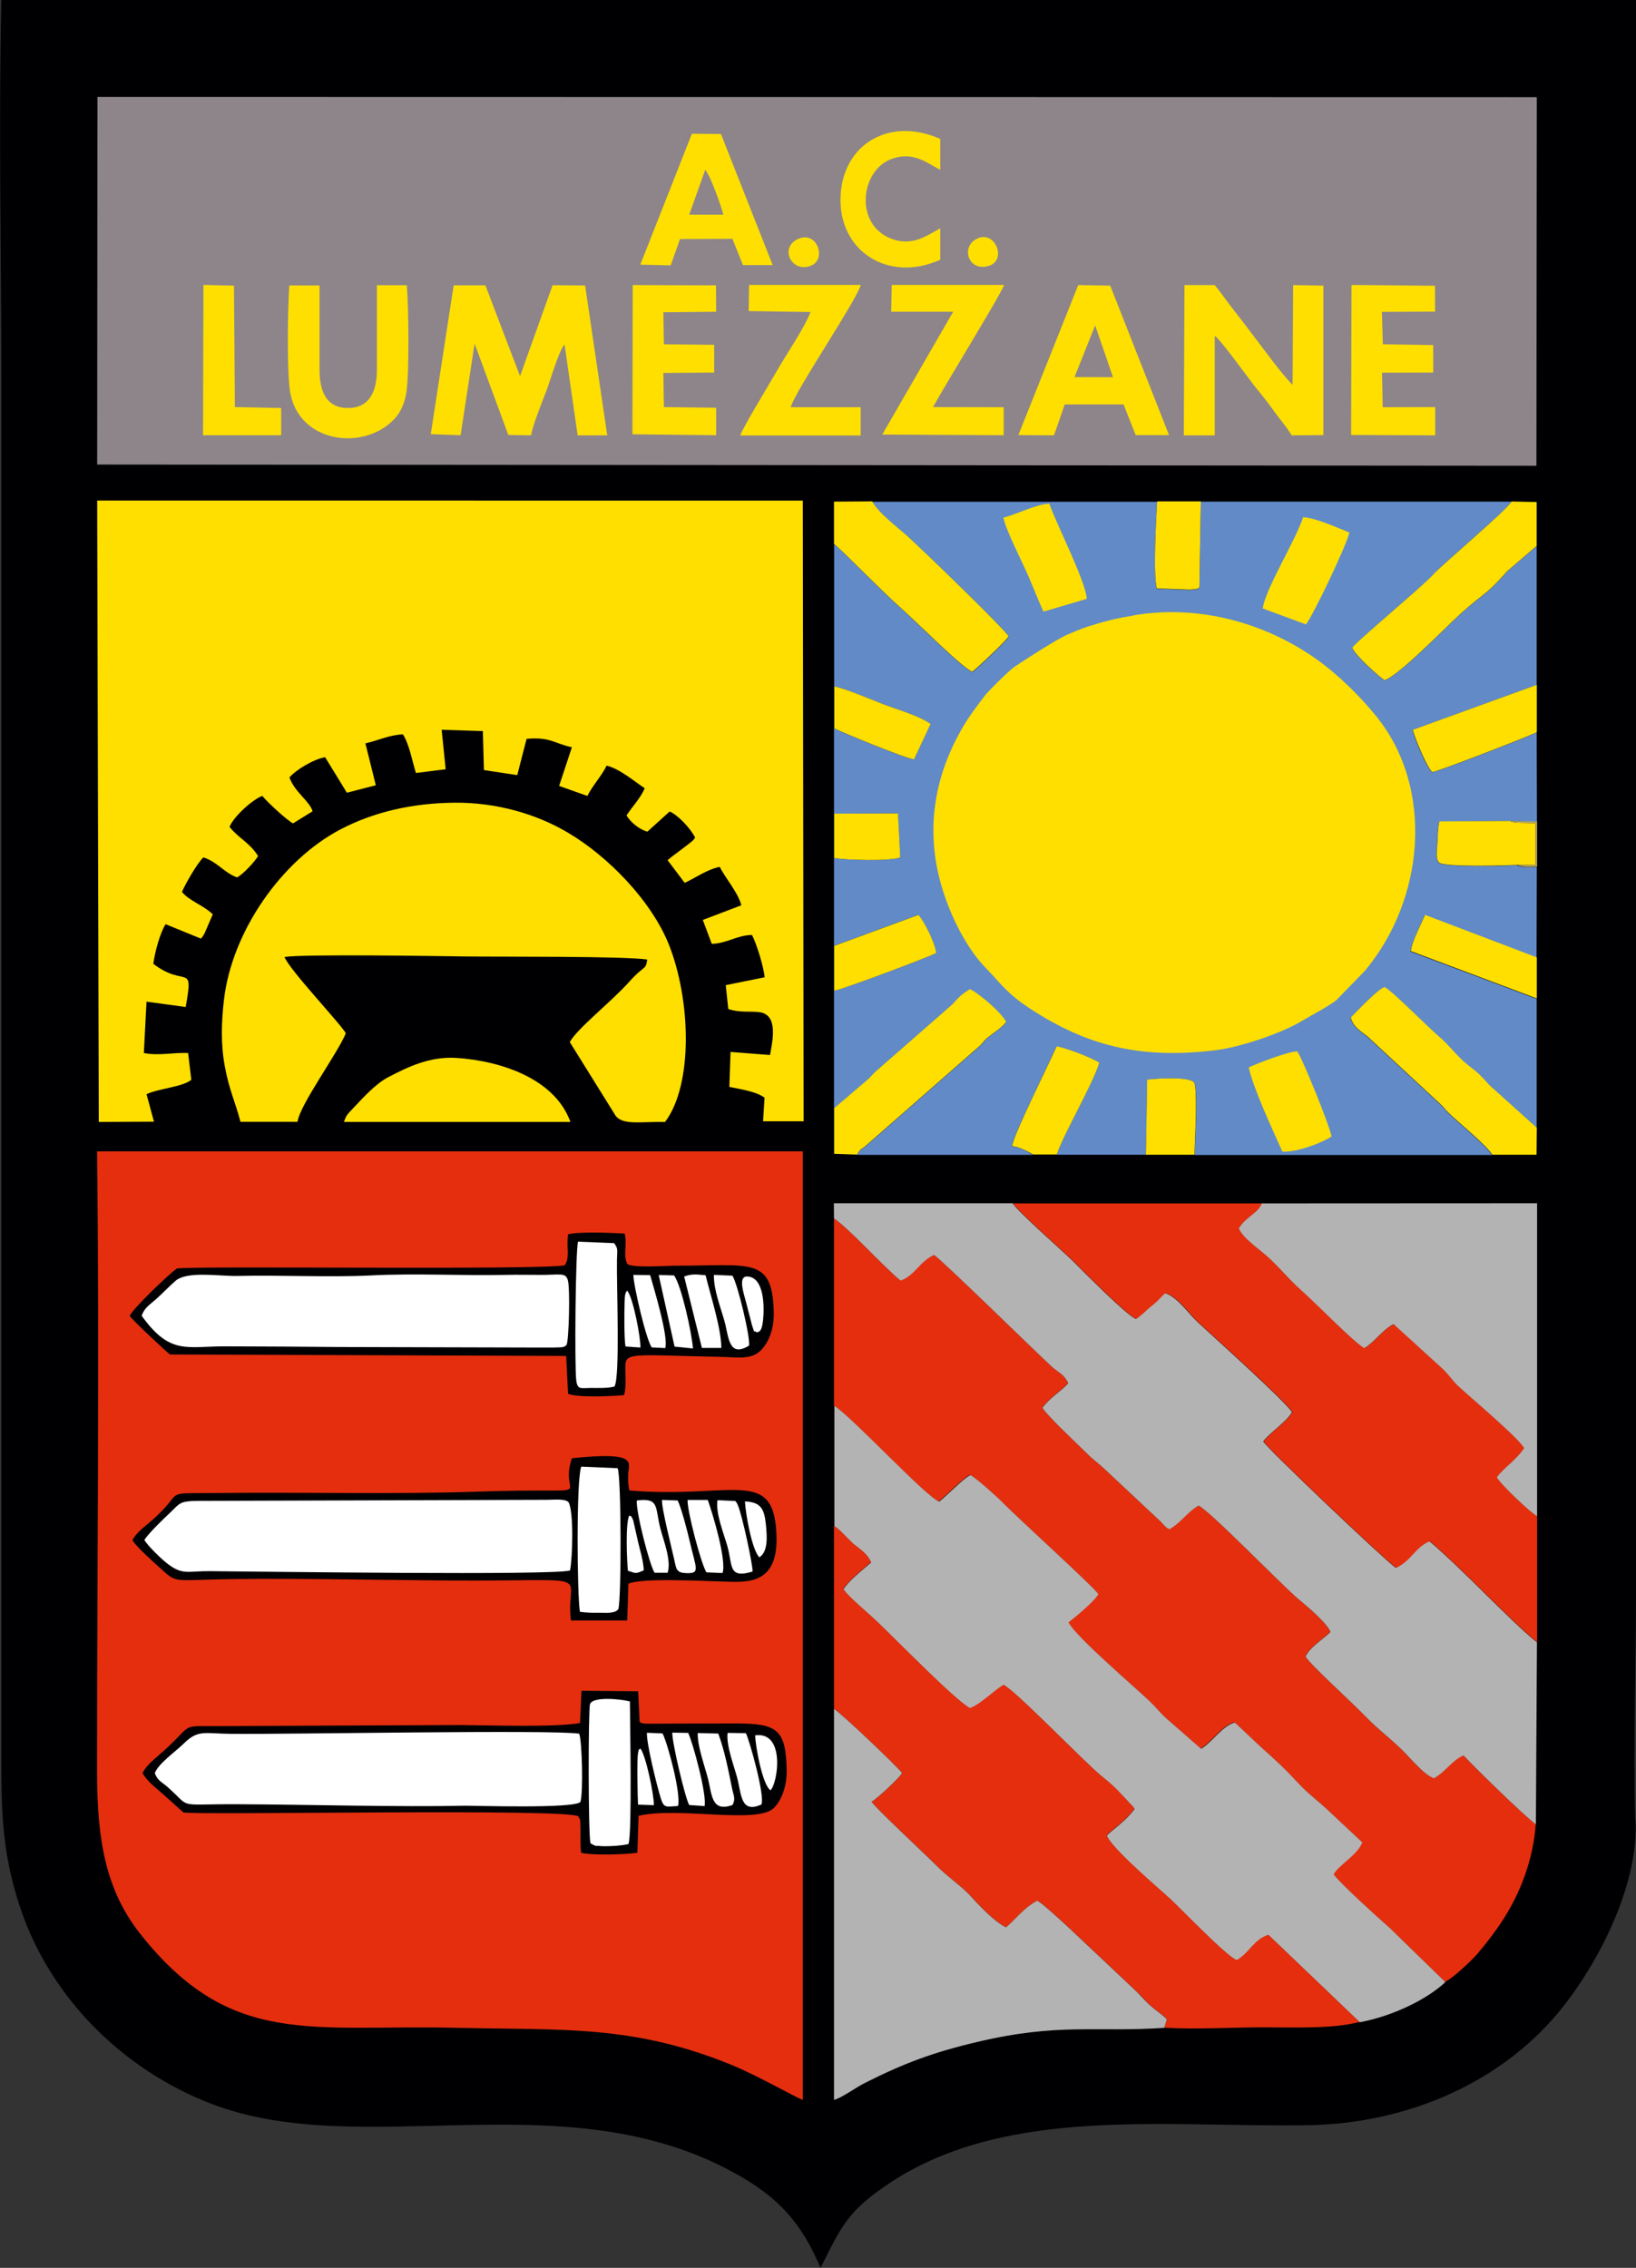 <?xml version="1.0" encoding="UTF-8"?>
<svg id="Layer_2" data-name="Layer 2" xmlns="http://www.w3.org/2000/svg" viewBox="0 0 122.72 170.08">
  <rect x="0" y="0" width="122.72" height="170.08" fill="#333333" stroke="none"/>
  <defs>
    <style>
      .cls-1 {
        fill: #000003;
      }

      .cls-1, .cls-2, .cls-3, .cls-4, .cls-5, .cls-6, .cls-7, .cls-8, .cls-9 {
        fill-rule: evenodd;
        stroke-width: 0px;
      }

      .cls-2 {
        fill: #618ac7;
      }

      .cls-3 {
        fill: #ffdf00;
      }

      .cls-4 {
        fill: #fff;
      }

      .cls-5 {
        fill: #e52e0e;
      }

      .cls-6 {
        fill: #fdfefd;
      }

      .cls-7 {
        fill: #b3b3b3;
      }

      .cls-8 {
        fill: #b7a661;
      }

      .cls-9 {
        fill: #8d858a;
      }
    </style>
  </defs>
  <g id="Warstwa_1" data-name="Warstwa 1">
    <g>
      <path class="cls-1" d="m122.66,136.48c-.15-5.44.06-11.42.06-16.96V0H.1c-.21,9.55,0,19.34,0,28.91v101.21c0,5.08-.1,8.47,1.45,13.05,2.32,6.83,7.84,12.13,14.31,14.61,11.22,4.29,25.95-1.64,38.55,4.82,3.57,1.83,5.56,3.73,7.14,7.48,1.59-3.17,2.07-4.31,5.26-6.41,8.79-5.78,20.79-4.1,31.35-4.29,7.44-.13,14.65-3.22,19.14-8.95,2.83-3.62,5.64-9.29,5.38-13.95Z"/>
      <path class="cls-5" d="m60.22,157.47v-71.12s-52.94,0-52.94,0c.19,15.2,0,31.12,0,46.46,0,5.1.61,8.91,3.27,12.26,6.8,8.55,12.76,6.74,23.86,7.01,7.78.18,13.08-.25,20.49,2.79,1.89.77,4.73,2.4,5.31,2.61Z"/>
      <polygon class="cls-9" points="7.29 34.84 115.25 34.93 115.28 7.29 7.31 7.27 7.29 34.84"/>
      <path class="cls-2" d="m62.57,40.8v10.68c.77.13,2.77.98,3.62,1.31,1.15.44,2.66.85,3.61,1.5l-1.25,2.66c-.59-.05-5.33-1.99-5.99-2.33v6.4s4.79-.02,4.79-.02l.17,3.31c-.83.29-4.04.18-4.96.04v6.59s6.33-2.33,6.33-2.33c.44.52,1.21,2.02,1.33,2.86-.42.26-7.05,2.76-7.66,2.83v8.84s2.55-2.18,2.55-2.18c.25-.22.32-.36.58-.59l5.74-5.02c.58-.62.65-.72,1.32-1.15.63.26,2.43,1.8,2.73,2.47-.41.48-.91.76-1.4,1.17-.32.27-.32.4-.66.68l-8.42,7.38c-.55.47-.36.15-.71.71h13.22s-.69-.39-.69-.39c-.34-.13-.57-.19-.91-.26.13-.9,2.73-6.09,3.34-7.48.79.14,2.69.88,3.2,1.23-.45,1.55-2.62,5.25-3.19,6.89h6.71s.09-5.62.09-5.62c.62-.08,3.15-.26,3.53.22.26.48.05,4.4.02,5.42h22.32c-.63-.89-2.59-2.46-3.28-3.14-.29-.29-.35-.43-.65-.69l-5.41-5.02c-.54-.44-1.07-.7-1.28-1.44.46-.47,2-2.1,2.54-2.29.6.3,3.08,2.85,4.2,3.82.55.48.85.9,1.41,1.45.99.98,1.02.7,2.11,1.93.26.3.49.46.78.73.95.86,1.99,1.79,2.92,2.63v-9.69s-9.46-3.55-9.46-3.55c.09-.75.79-2.06,1.06-2.72l8.39,3.19.02-6.81c-.6.03-1.07.07-1.51-.14-.43.03-5.48.2-5.84-.19-.26-.28-.16-.84-.12-1.46.03-.54.04-1.08.15-1.62l5.34-.03,1.99.04-.02-6.7c-.59.33-7.35,2.93-7.84,3-.42-.35-1.37-2.65-1.46-3.18l9.3-3.37v-10.42s-2.2,1.89-2.2,1.89c-1.74,1.97-1.7,1.56-3.52,3.21-1.2,1.09-4.6,4.62-5.7,4.98-.62-.46-2.16-1.84-2.42-2.44.31-.48,5.3-4.62,6.04-5.46.72-.82,5.55-4.86,5.92-5.51h-23.31s-.11,6.45-.11,6.45c-.1.05.06.13-.72.17l-2.47-.09c-.29-1-.06-5.24.02-6.52h-21.36c.44.85,1.88,1.94,2.61,2.57.92.81,7.41,7.06,7.62,7.55-.2.36-2.32,2.33-2.72,2.65-.72-.23-4.26-3.81-5.32-4.74-1.34-1.17-4.56-4.49-5.05-4.84Z"/>
      <path class="cls-3" d="m7.41,84.14l4.14-.02-.56-2.06c.91-.43,2.71-.54,3.36-1.08l-.24-2.01c-1.09-.05-2.24.23-3.32,0l.2-3.85,2.94.4c.61-3.43-.02-1.39-2.43-3.24.13-.94.5-2.29.92-2.97l2.65,1.08c.17-.21.11-.11.27-.38l.62-1.44c-.71-.69-1.76-1-2.31-1.68.22-.53,1.14-2.17,1.61-2.59,1.07.35,1.55,1.15,2.52,1.5.42-.2,1.32-1.16,1.58-1.6-.63-1.01-1.51-1.37-2.14-2.19.28-.74,1.72-2.06,2.46-2.32.35.45,1.85,1.83,2.3,2.06l1.47-.91c-.24-.78-1.31-1.39-1.74-2.53.44-.54,1.82-1.39,2.68-1.52l1.63,2.66,2.17-.56-.78-3.14c.99-.23,1.76-.62,2.81-.68.49.75.72,2.09.98,2.9l2.23-.28-.3-2.96,3.09.1.08,2.92,2.5.38.7-2.72c1.8-.16,2.07.35,3.4.63l-.96,2.9,2.12.75c.4-.8,1.13-1.58,1.44-2.27,1,.23,2.14,1.23,2.86,1.69-.28.71-.93,1.37-1.36,2.04.3.54,1.02,1.08,1.56,1.22l1.67-1.51c.59.23,1.58,1.27,1.92,1.97-.03.03-.07.04-.09.1-.04.15-1.59,1.22-1.98,1.58l1.28,1.7c.86-.4,1.66-1,2.63-1.2.41.83,1.38,1.93,1.62,2.88l-2.89,1.1.67,1.79c1.08-.01,1.93-.66,3.02-.66.35.67.87,2.37.95,3.17l-2.92.59.19,1.79c.88.3,1.69.14,2.35.24,1.41.2.98,2.12.78,3.21l-2.96-.23-.09,2.62c1.25.24,2.12.42,2.64.81l-.11,1.77h3.04s-.06-46.55-.06-46.55H7.29s.12,46.55.12,46.55Z"/>
      <path class="cls-3" d="m85.02,46.16c-1.41.24-2.08.41-3.42.83-.59.19-1.01.39-1.57.62-.73.31-3.39,2.02-3.96,2.42-.39.27-1.92,1.78-2.21,2.16-.59.78-1.16,1.51-1.72,2.48-1.88,3.3-2.62,6.89-1.78,10.75.57,2.58,1.96,5.51,3.58,7.17,1.1,1.13,1.61,1.95,3.43,3.12,4.04,2.61,8,3.77,13.83,3.05,1.91-.24,4.96-1.29,6.4-2.16.9-.54,1.88-1.02,2.63-1.58l2.15-2.21c4.48-5.34,5.24-13.68.86-19.09-1.22-1.51-2.87-3.13-4.47-4.27-3.9-2.77-8.89-4.13-13.75-3.3Z"/>
      <path class="cls-5" d="m62.56,105.41c1.52,1.02,6.83,6.8,7.86,7.18.61-.47,1.81-1.73,2.34-1.99.51.28,2.03,1.67,2.46,2.1,1.15,1.16,6.84,6.32,7.14,6.83-.22.49-1.78,1.78-2.24,2.12.59,1.11,4.84,4.73,6.11,5.93.48.45.81.89,1.24,1.28l2.6,2.27c.92-.56,1.54-1.69,2.52-1.97.82.74,1.48,1.41,2.33,2.17.86.76,1.46,1.32,2.38,2.32.77.83,1.64,1.46,2.46,2.25l2.4,2.25c-.38.97-1.72,1.64-2.15,2.4.6.79,3.47,3.38,4.2,4.01l4.18,4.07c.58-.25,2.06-1.66,2.44-2.11.71-.85,1.35-1.66,2.01-2.7,1.21-1.91,2.17-4.36,2.36-7.01-.84-.6-4.54-4.2-5.43-5.17-.87.37-1.29,1.18-2.22,1.72-.83-.32-1.8-1.57-2.51-2.25-.79-.75-1.77-1.5-2.47-2.24-1.2-1.26-4.28-3.99-4.65-4.65.37-.75,1.3-1.26,1.87-1.84-.24-.66-1.8-1.94-2.4-2.46-1.36-1.16-6.53-6.51-7.49-7.02-.95.58-1.25,1.23-2.19,1.78-.38-.22-.04.05-.41-.31-.01-.01-.19-.21-.24-.26l-4.25-3.98c-.48-.44-.77-.62-1.25-1.1-.69-.68-3.23-3.07-3.37-3.47.6-.8,1.33-1.17,1.93-1.83-.33-.71-.69-.75-1.25-1.26-1.17-1.07-8.08-7.85-8.81-8.36-1.05.44-1.49,1.59-2.52,1.92-1.37-1.13-3.83-3.88-4.98-4.66v14.03Z"/>
      <path class="cls-7" d="m62.57,91.38c1.15.78,3.61,3.53,4.98,4.66,1.04-.33,1.47-1.48,2.52-1.92.73.51,7.64,7.29,8.81,8.36.56.51.92.55,1.25,1.26-.6.66-1.33,1.03-1.93,1.83.14.4,2.68,2.79,3.37,3.47.48.48.78.66,1.25,1.1l4.25,3.98c.05.05.23.25.24.26.38.36.03.09.41.31.93-.54,1.24-1.2,2.19-1.78.95.5,6.13,5.86,7.49,7.02.61.51,2.16,1.8,2.4,2.46-.57.57-1.5,1.09-1.87,1.84.37.65,3.45,3.39,4.65,4.65.7.73,1.68,1.48,2.47,2.24.72.68,1.68,1.93,2.51,2.25.93-.54,1.36-1.35,2.22-1.72.9.97,4.59,4.57,5.43,5.17l.08-13.65c-2.03-1.64-5.55-5.46-8.07-7.59-1.11.47-1.35,1.43-2.52,2-.84-.59-9.64-8.94-9.94-9.48.5-.67,1.71-1.43,2.16-2.19-.48-.8-5.94-5.7-7.03-6.71-.79-.73-1.52-1.9-2.51-2.23-.47.44-.51.56-1.05.99-.36.28-.61.6-1.13.95-.7-.28-3.9-3.52-4.68-4.3-.62-.62-4.16-3.73-4.56-4.37h-13.41s.01,1.14.01,1.14Z"/>
      <path class="cls-7" d="m62.57,114.44c.5.35.96.91,1.38,1.29.49.43,1.1.75,1.39,1.45-.63.55-1.67,1.35-2.08,2.02.54.7,1.68,1.62,2.36,2.26,1.55,1.45,5.87,5.93,7.14,6.66.78-.28,1.75-1.26,2.52-1.75.91.43,6.04,5.77,7.35,6.84,1.19.96,1.22,1.1,2.14,2.06.4.43.09.04.33.41-.75.95-1.35,1.3-2.08,1.97.28.91,3.95,4.03,4.73,4.74.9.83,4.23,4.32,5.03,4.63.93-.53,1.29-1.56,2.37-1.9l6.84,6.54c2.42-.44,5.04-1.7,6.43-3.01l-4.18-4.07c-.73-.64-3.6-3.22-4.2-4.01.43-.76,1.77-1.42,2.15-2.4l-2.4-2.25c-.82-.79-1.7-1.42-2.46-2.25-.92-1-1.53-1.56-2.38-2.32-.84-.75-1.51-1.43-2.33-2.17-.98.28-1.61,1.41-2.52,1.97l-2.6-2.27c-.44-.39-.77-.83-1.24-1.28-1.27-1.2-5.52-4.82-6.11-5.93.45-.34,2.01-1.63,2.24-2.12-.31-.51-5.99-5.66-7.14-6.83-.42-.43-1.95-1.82-2.46-2.1-.53.25-1.73,1.52-2.34,1.99-1.02-.38-6.34-6.16-7.86-7.18v9.03Z"/>
      <path class="cls-3" d="m18.05,84.13h4.27c.15-1.25,3.02-5.15,3.62-6.64-.38-.7-4.21-4.73-4.6-5.72,1.41-.23,11.42-.07,13.59-.04,2.52.03,11.89-.03,13.62.23-.12.84-.18.36-1.35,1.67-1.34,1.5-3.88,3.48-4.46,4.52l3.46,5.56c.58.67,1.78.41,3.69.43,2.12-2.82,1.93-9.17.28-13.31-1.33-3.31-4.59-6.63-7.58-8.39-2.34-1.39-5.35-2.27-8.5-2.24-3.18.03-6.07.7-8.57,2.01-4.38,2.31-8.12,7.62-8.72,12.77-.19,1.66-.25,3.28.06,4.97.32,1.78.81,2.74,1.18,4.19Z"/>
      <path class="cls-5" d="m115.3,123.17v-9.47c-.42-.21-2.73-2.37-3-2.91.54-.74,1.45-1.28,2.05-2.19-.48-.82-3.95-3.71-4.97-4.67-.4-.38-.69-.84-1.11-1.24l-3.72-3.39c-.91.49-1.37,1.3-2.19,1.81-.86-.5-3.57-3.32-4.86-4.46-.78-.68-1.5-1.55-2.26-2.28-.64-.6-2.02-1.5-2.29-2.25.33-.5.46-.57.91-.95.41-.35.58-.45.82-.92h-18.69c.4.63,3.94,3.75,4.56,4.36.78.78,3.98,4.02,4.68,4.3.52-.35.77-.67,1.13-.95.55-.43.58-.55,1.05-.99.99.32,1.72,1.49,2.51,2.23,1.09,1.01,6.56,5.91,7.03,6.71-.45.75-1.66,1.51-2.16,2.19.3.55,9.09,8.89,9.94,9.48,1.17-.57,1.42-1.53,2.52-2,2.52,2.14,6.04,5.95,8.07,7.59Z"/>
      <path class="cls-5" d="m62.57,128.15c.83.61,4.69,4.29,5.11,4.82-.18.34-1.86,1.92-2.29,2.15.3.5,4.08,3.99,4.92,4.84.83.85,1.84,1.49,2.57,2.3.66.73,1.81,1.91,2.6,2.28.84-.74,1.26-1.41,2.33-2,.35.15,2.05,1.73,2.45,2.1l4.85,4.57c.44.38.78.83,1.17,1.18.47.41.83.6,1.26,1.05-.08.21-.14.46-.19.63,2.35.14,5.05-.03,7.44-.03,2.23,0,5.13.13,7.19-.4l-6.84-6.54c-1.08.34-1.44,1.37-2.37,1.9-.8-.31-4.12-3.8-5.03-4.63-.78-.72-4.45-3.84-4.73-4.74.73-.67,1.34-1.02,2.08-1.97-.24-.37.07.02-.33-.41-.92-.97-.95-1.1-2.14-2.06-1.31-1.06-6.43-6.4-7.35-6.84-.78.49-1.74,1.47-2.52,1.75-1.26-.73-5.59-5.21-7.14-6.66-.68-.64-1.82-1.56-2.36-2.26.41-.67,1.45-1.47,2.08-2.02-.29-.7-.9-1.01-1.39-1.45-.42-.38-.88-.93-1.38-1.29v13.71Z"/>
      <path class="cls-1" d="m42.36,94.89c-1.82.38-28.51.02-29.11.25-.57.41-3.22,2.92-3.52,3.54.14.28,2.95,2.88,3.02,2.9l29.72.11.14,2.84c.8.31,3.38.17,4.2.1.14-.53.11-.87.11-1.42,0-1.92-.66-1.61,7.19-1.45,1.31.03,2.3.24,3.03-.56.58-.64.94-1.63.9-2.86-.12-4.14-1.75-3.4-7.46-3.42-.42,0-3.21.19-3.52-.13-.34-.61,0-1.44-.2-2.28-.92-.05-3.48-.16-4.25.06-.12.98.09,1.44-.11,2.06l-.14.27Z"/>
      <path class="cls-1" d="m9.93,115.49c.15.38,1.69,1.76,2.15,2.17,1.06.97.99.88,3.69.8,4.82-.14,12.8.04,17.99.07,11.53.07,8.59-.74,9.07,3h4.22s.09-2.76.09-2.76c1.02-.46,5.71-.19,7.13-.16,1.54.03,4.05.37,3.98-3.29-.11-5.41-3.18-2.89-11.04-3.54-.09-.48-.1-.68-.09-1.17.03-.94.82-1.77-4.22-1.25-1.12,3.25,2.81,2.16-7.22,2.51-5.87.21-13.33.02-19.4.1-4.49.05-2.12-.27-5.13,2.26-.48.41-.92.73-1.21,1.26Z"/>
      <path class="cls-1" d="m43.5,129.22c-1.9.34-6.93.16-9.07.15l-17.99.08c-3.23.01-1.69-.24-4.63,2.27-.36.31-.92.8-1.12,1.26.38.65,1.03,1.12,1.51,1.55l1.55,1.39c.78.24,29.59-.34,29.66.33.04.36.14-.38.13,1.26,0,.51-.01.94.05,1.44.8.21,3.34.13,4.22,0l.09-2.77c2.98-.71,8.94.66,10.16-.6.56-.57.96-1.59.95-2.79-.04-3.14-.77-3.52-3.74-3.54l-6.89.02c-.41-.07-.3-.09-.4-.13l-.11-2.3-4.25-.04-.11,2.41Z"/>
      <path class="cls-7" d="m87.34,152.07c.06-.17.12-.42.19-.63-.43-.44-.79-.63-1.26-1.05-.4-.35-.74-.79-1.17-1.18l-4.85-4.57c-.4-.37-2.1-1.95-2.45-2.1-1.07.6-1.49,1.27-2.33,2-.79-.36-1.94-1.55-2.6-2.28-.73-.81-1.74-1.46-2.57-2.3-.84-.85-4.61-4.34-4.92-4.84.43-.23,2.11-1.81,2.29-2.15-.41-.53-4.28-4.22-5.11-4.82v29.33c.59-.15,1.57-.89,2.32-1.27,2.9-1.46,5.07-2.28,8.37-3.06,6.19-1.47,8.87-.72,14.09-1.07Z"/>
      <path class="cls-7" d="m115.3,113.7v-23.46s-20.64.01-20.64.01c-.24.48-.41.57-.82.92-.45.38-.58.45-.91.95.28.75,1.66,1.65,2.29,2.25.77.72,1.49,1.59,2.26,2.28,1.29,1.14,4.01,3.96,4.86,4.46.82-.5,1.28-1.31,2.19-1.81l3.72,3.39c.42.4.71.86,1.11,1.24,1.02.95,4.49,3.85,4.97,4.67-.6.91-1.51,1.45-2.05,2.19.28.54,2.58,2.7,3.01,2.91Z"/>
      <path class="cls-4" d="m11.61,132.98c.22.57.49.63.95,1.03,1.89,1.66.5,1.28,5.23,1.3,5.34.02,12.05.22,17.15.11.5-.01,8.23.24,8.6-.29.21-.64.13-4.52-.09-5.11-2.07-.32-22.03.06-26.16.01-1.98-.02-2.43-.34-3.53.75-.6.59-1.87,1.47-2.14,2.18Z"/>
      <path class="cls-4" d="m10.83,115.49c.28.48,1.35,1.5,1.77,1.81,1.13.85,1.5.51,3.16.53,4.04.03,25.66.33,27-.05.19-.96.29-4.48-.12-5.13-.28-.27-1.07-.17-1.66-.17l-25.89.08c-1.71,0-1.53.14-2.44.99-.47.44-1.44,1.38-1.82,1.93Z"/>
      <path class="cls-4" d="m10.63,98.68c2.14,2.97,3.36,2.28,6.31,2.29,2.85.01,5.73.02,8.57.05l14.96.04c.34,0,.68,0,1.02,0,.74-.02.82,0,1.01-.2.18-.37.27-4.22.1-4.83-.17-.63-.56-.41-2.12-.42-.84,0-1.68-.02-2.52,0-3.3.07-6.82-.13-10.09.04-3.28.16-6.78-.04-10.09.04-1.32.03-3.75-.4-4.63.38-.47.41-.82.79-1.3,1.23-.67.61-.99.73-1.23,1.39Z"/>
      <path class="cls-3" d="m32.31,32.56l2.24.08,1.05-6.87,2.53,6.85,1.7.03c.19-.93.82-2.45,1.17-3.38.28-.75.84-2.68,1.26-3.32.02-.03.06-.08.09-.11l.98,6.81h2.22s-1.66-11.24-1.66-11.24l-2.44-.02-2.44,6.82-2.6-6.81h-2.38s-1.72,11.18-1.72,11.18Z"/>
      <path class="cls-3" d="m88.81,32.65h2.31s0-7.47,0-7.47c.42.27,2.43,3.06,2.9,3.66.53.67.99,1.21,1.47,1.89.52.74.96,1.19,1.4,1.92l2.38-.02v-11.21s-2.27-.04-2.27-.04l-.04,7.49c-1.01-1.06-2.03-2.51-2.96-3.72-.53-.69-.91-1.21-1.46-1.9-.52-.66-.94-1.3-1.42-1.87h-2.27s-.05,11.28-.05,11.28Z"/>
      <polygon class="cls-3" points="76.39 32.63 79.06 32.65 79.87 30.33 84.28 30.33 85.19 32.63 87.69 32.63 83.28 21.42 80.88 21.38 76.39 32.63"/>
      <path class="cls-3" d="m62.57,40.8c.49.36,3.72,3.68,5.05,4.84,1.05.92,4.6,4.5,5.32,4.74.4-.32,2.52-2.29,2.72-2.65-.22-.48-6.7-6.74-7.62-7.55-.72-.64-2.17-1.73-2.61-2.58l-2.87.02v3.18Z"/>
      <path class="cls-3" d="m115.27,40.94v-3.29s-1.88-.04-1.88-.04c-.36.65-5.19,4.7-5.92,5.51-.74.84-5.73,4.98-6.04,5.46.27.6,1.8,1.98,2.42,2.44,1.1-.36,4.5-3.89,5.7-4.98,1.82-1.65,1.77-1.24,3.52-3.21l2.2-1.89Z"/>
      <path class="cls-3" d="m111.93,86.6h3.33s.02-2.02.02-2.02c-.94-.84-1.97-1.77-2.92-2.63-.29-.27-.52-.43-.78-.73-1.09-1.23-1.12-.95-2.11-1.93-.55-.55-.85-.97-1.41-1.45-1.12-.97-3.6-3.51-4.2-3.82-.55.19-2.08,1.83-2.54,2.29.21.74.73,1,1.28,1.44l5.41,5.02c.3.26.35.4.65.69.69.68,2.65,2.25,3.28,3.13Z"/>
      <path class="cls-3" d="m25.8,84.14h16.99c-1.2-3.31-5.34-4.59-8.54-4.8-2.01-.13-3.66.68-5.12,1.44-.91.47-1.83,1.47-2.59,2.28-.54.58-.53.52-.74,1.07Z"/>
      <path class="cls-3" d="m30.52,21.39h-2.25s0,6.34,0,6.34c0,1.69-.6,2.83-2.08,2.87-1.62.04-2.21-1.11-2.22-2.83v-6.36s-2.27,0-2.27,0c-.12,1.81-.18,6.06.03,7.76.48,4.01,5.45,4.74,7.82,2.29.5-.51.82-1.25.94-2.07.22-1.45.16-6.41.03-7.97Z"/>
      <path class="cls-3" d="m62.57,83.13v3.4s1.72.06,1.72.06c.35-.56.17-.24.71-.71l8.42-7.38c.34-.28.33-.41.66-.68.49-.4.99-.68,1.4-1.17-.3-.67-2.1-2.21-2.73-2.47-.67.43-.74.52-1.32,1.15l-5.74,5.02c-.26.23-.33.37-.58.59l-2.55,2.18Z"/>
      <path class="cls-3" d="m66.85,23.38h4.65s-5.32,9.21-5.32,9.21l9.11.05v-2.1s-5.3-.01-5.3-.01c.9-1.66,5.11-8.48,5.33-9.16h-8.43s-.04,2.02-.04,2.02Z"/>
      <path class="cls-3" d="m56.17,23.33l4.63.07c-.53,1.33-1.86,3.23-2.61,4.56-.58,1.02-2.38,3.95-2.67,4.7h9.04s0-2.12,0-2.12h-5.25c.33-1.21,4.9-7.94,5.26-9.17h-8.38s-.03,1.96-.03,1.96Z"/>
      <polygon class="cls-3" points="48.03 19.85 50.31 19.9 51.01 17.93 54.94 17.91 55.73 19.88 57.96 19.88 54.08 10.05 51.9 10.03 48.03 19.85"/>
      <polygon class="cls-3" points="101.35 32.62 107.66 32.65 107.66 30.53 103.72 30.54 103.67 27.95 107.51 27.94 107.51 25.88 103.73 25.82 103.66 23.39 107.65 23.37 107.64 21.43 101.38 21.37 101.35 32.62"/>
      <polygon class="cls-3" points="47.44 32.57 53.72 32.64 53.72 30.58 49.8 30.53 49.76 27.97 53.57 27.94 53.57 25.86 49.8 25.82 49.76 23.42 53.72 23.38 53.71 21.4 47.46 21.38 47.44 32.57"/>
      <path class="cls-3" d="m70.53,19.49v-2.37c-.98.53-2.05,1.36-3.6.81-2.86-1.01-2.43-5.14-.05-6.01,1.62-.59,2.64.29,3.65.82v-2.32c-3.79-1.69-7.34.37-7.48,4.36-.14,4.07,3.6,6.45,7.48,4.7Z"/>
      <path class="cls-4" d="m43.51,120.88c.56.08.95.07,1.51.07.14,0,.57.02.68,0,.25-.03.53-.06.68-.27.24-.66.23-9.98-.05-10.57l-2.73-.12c-.38.99-.31,9.64-.1,10.88Z"/>
      <path class="cls-4" d="m44.28,138.23c.49.29.47.19.57.2.54.07,1.82,0,2.3-.14.27-1,.11-8.96.1-10.69-.63-.17-2.78-.4-2.99.2-.14.4-.14,9.7.03,10.42Z"/>
      <path class="cls-4" d="m46.09,103.98c.44-.65.15-7.74.19-9.51.02-.8.09-.8-.21-1.24l-2.71-.11c-.19.67-.27,9.45-.13,10.43.1.7.34.54,1.12.54.61,0,1.24.03,1.75-.11Z"/>
      <polygon class="cls-3" points="15.23 32.64 21.09 32.64 21.09 30.6 17.62 30.53 17.55 21.42 15.26 21.37 15.23 32.64"/>
      <path class="cls-3" d="m115.28,54.91v-3.55s-9.3,3.37-9.3,3.37c.1.52,1.05,2.83,1.46,3.18.48-.07,7.25-2.68,7.84-3Z"/>
      <path class="cls-3" d="m93.67,80.05c.37,1.65,1.78,4.65,2.52,6.31,1.04.09,2.96-.64,3.69-1.13-.11-.73-2.18-5.85-2.57-6.38-.7,0-3.06.93-3.64,1.2Z"/>
      <path class="cls-3" d="m94.72,45.63l3.24,1.2c.55-.69,3.06-5.95,3.26-6.89-.72-.29-2.59-1.13-3.47-1.15-.58,1.77-2.85,5.4-3.03,6.85Z"/>
      <path class="cls-3" d="m77.52,86.58h1.75c.57-1.63,2.74-5.33,3.19-6.88-.51-.35-2.41-1.09-3.2-1.23-.61,1.39-3.21,6.57-3.34,7.48.71.14.98.3,1.6.64Z"/>
      <path class="cls-3" d="m115.28,74.89v-3.09s-8.39-3.19-8.39-3.19c-.27.67-.98,1.97-1.06,2.72l9.45,3.55Z"/>
      <path class="cls-3" d="m75.27,38.82c.11.72,1.16,2.84,1.5,3.57.55,1.16,1,2.38,1.5,3.48l3.25-.96c-.07-1.31-2.31-5.67-2.81-7.14-1.03.06-2.39.78-3.43,1.05Z"/>
      <path class="cls-3" d="m62.57,70.94v3.36c.6-.07,7.23-2.57,7.66-2.83-.12-.84-.89-2.34-1.33-2.86l-6.33,2.33Z"/>
      <path class="cls-3" d="m113.79,64.86l1.38.02v-3.15s-1.4-.03-1.4-.03c-.64-.09-.33-.08-.46-.13l-5.34.03c-.12.54-.12,1.08-.15,1.62-.04.62-.14,1.18.12,1.46.37.39,5.41.21,5.84.19Z"/>
      <path class="cls-3" d="m62.57,54.62c.66.34,5.4,2.28,5.99,2.33l1.25-2.66c-.95-.65-2.46-1.06-3.61-1.5-.85-.33-2.85-1.18-3.62-1.31v3.14Z"/>
      <path class="cls-3" d="m90.09,37.6h-3.29c-.08,1.29-.31,5.53-.02,6.53l2.47.09c.78-.04.62-.12.72-.17l.11-6.46Z"/>
      <path class="cls-3" d="m85.97,86.6h3.63c.03-1.01.24-4.93-.02-5.41-.38-.48-2.91-.3-3.53-.22l-.09,5.63Z"/>
      <path class="cls-3" d="m62.57,64.35c.92.15,4.13.25,4.96-.04l-.17-3.31-4.79.02v3.33Z"/>
      <path class="cls-4" d="m53.01,117.92l1.19.05c.32-.95-.76-4.53-1.11-5.48h-1.51c-.06.76,1.04,4.91,1.42,5.44Z"/>
      <path class="cls-4" d="m54.94,135.37c.27-.47.07-.74-.04-1.31-.28-1.38-.54-2.74-1.02-4.05l-1.54-.04c-.04.95.52,2.47.75,3.36.33,1.26.25,2.6,1.85,2.04Z"/>
      <path class="cls-4" d="m52.66,101.09h1.45c-.02-1.55-.83-3.98-1.18-5.45-.65-.06-.99-.13-1.61.09l1.33,5.36Z"/>
      <path class="cls-4" d="m57.12,135.31c.26-.64-.87-4.71-1.17-5.33l-1.37-.02c-.12.92.47,2.44.71,3.34.34,1.27.25,2.75,1.84,2.02Z"/>
      <path class="cls-4" d="m56.45,117.85c.03-.45-.77-4.2-1.1-4.96-.09-.21-.13-.24-.19-.32l-1.34-.06c-.15.97.45,2.44.73,3.4.43,1.49.04,2.51,1.9,1.95Z"/>
      <path class="cls-4" d="m56.18,100.92c.14-.51-.85-4.66-1.24-5.25l-1.39-.06c-.02,1.13.5,2.41.8,3.49.32,1.14.29,2.75,1.83,1.82Z"/>
      <path class="cls-4" d="m50.85,112.53l-1.19-.04c-.05.58.71,3.53.92,4.49.16.73.15.99.99,1,.96,0,.64-.34.15-2.46-.18-.77-.59-2.36-.88-2.98Z"/>
      <path class="cls-4" d="m50.86,135.44c.24-.88-.74-4.59-1.16-5.44l-1.17-.05c-.06.71.73,3.92,1.03,4.89.24.78.38.66,1.31.6Z"/>
      <path class="cls-4" d="m51.7,135.37l1.15.08c.19-.83-.88-4.78-1.23-5.49l-1.19-.02c-.03.7.97,4.93,1.27,5.43Z"/>
      <path class="cls-4" d="m49.1,117.95h.98c.29-.91-.29-2.36-.53-3.27-.44-1.63-.04-2.37-1.78-2.15-.09.79.97,4.9,1.33,5.41Z"/>
      <path class="cls-4" d="m48.89,101.05l1.01.05c.27-.8-.87-4.55-1.13-5.47l-1.26-.02c.02.86.97,4.9,1.38,5.44Z"/>
      <path class="cls-4" d="m50.6,100.99l1.38.14c-.08-1.14-.87-4.75-1.42-5.48l-1.15-.03,1.19,5.37Z"/>
      <polygon class="cls-9" points="80.6 28.28 83.49 28.29 82.15 24.4 80.6 28.28"/>
      <path class="cls-9" d="m51.7,16.1h2.56c-.13-.52-.92-2.85-1.36-3.36l-1.2,3.36Z"/>
      <path class="cls-4" d="m56.79,99.93c.1-.09.35.05.45-.94.1-.97.1-3.2-1.18-3.26-.74-.03-.25,1.32-.1,1.92l.45,1.74c.29.82.02.27.38.54Z"/>
      <path class="cls-4" d="m56.96,116.79c.65-.41.59-1.51.49-2.47-.12-1.15-.37-1.67-1.57-1.72.05.96.53,3.65,1.08,4.19Z"/>
      <path class="cls-4" d="m57.8,134.26c.54-.52,1.14-4.42-1.15-4.12,0,.78.56,3.78,1.15,4.12Z"/>
      <path class="cls-3" d="m59.82,17.94c-1.41.7-.38,2.61,1.07,1.96,1.13-.5.38-2.67-1.07-1.96Z"/>
      <path class="cls-3" d="m73.25,17.92c-1.22.64-.58,2.51.95,2.01,1.36-.44.43-2.74-.95-2.01Z"/>
      <path class="cls-6" d="m47.1,117.8c.63.21.58.23,1.19-.03-.03-.7-.25-1.4-.42-2.1l-.37-1.65c-.24-.52-.08-.19-.3-.37-.29.64-.18,3.28-.1,4.14Z"/>
      <path class="cls-4" d="m47.87,135.34l1.18.04c0-.84-.6-3.71-1.01-4.25-.14.19-.08-.15-.18.35-.09.43-.03,3.49,0,3.87Z"/>
      <path class="cls-6" d="m46.93,100.98l1.11.08c.04-.58-.53-3.76-1-4.27-.08.14-.11.1-.16.39-.02.1-.02.38-.03.49-.02.77-.04,2.71.07,3.32Z"/>
      <path class="cls-8" d="m113.79,64.86c.45.21.91.17,1.51.14v-3.39l-1.99-.04c.13.05-.18.04.46.13l1.4.03v3.15s-1.38-.02-1.38-.02Z"/>
    </g>
  </g>
</svg>
